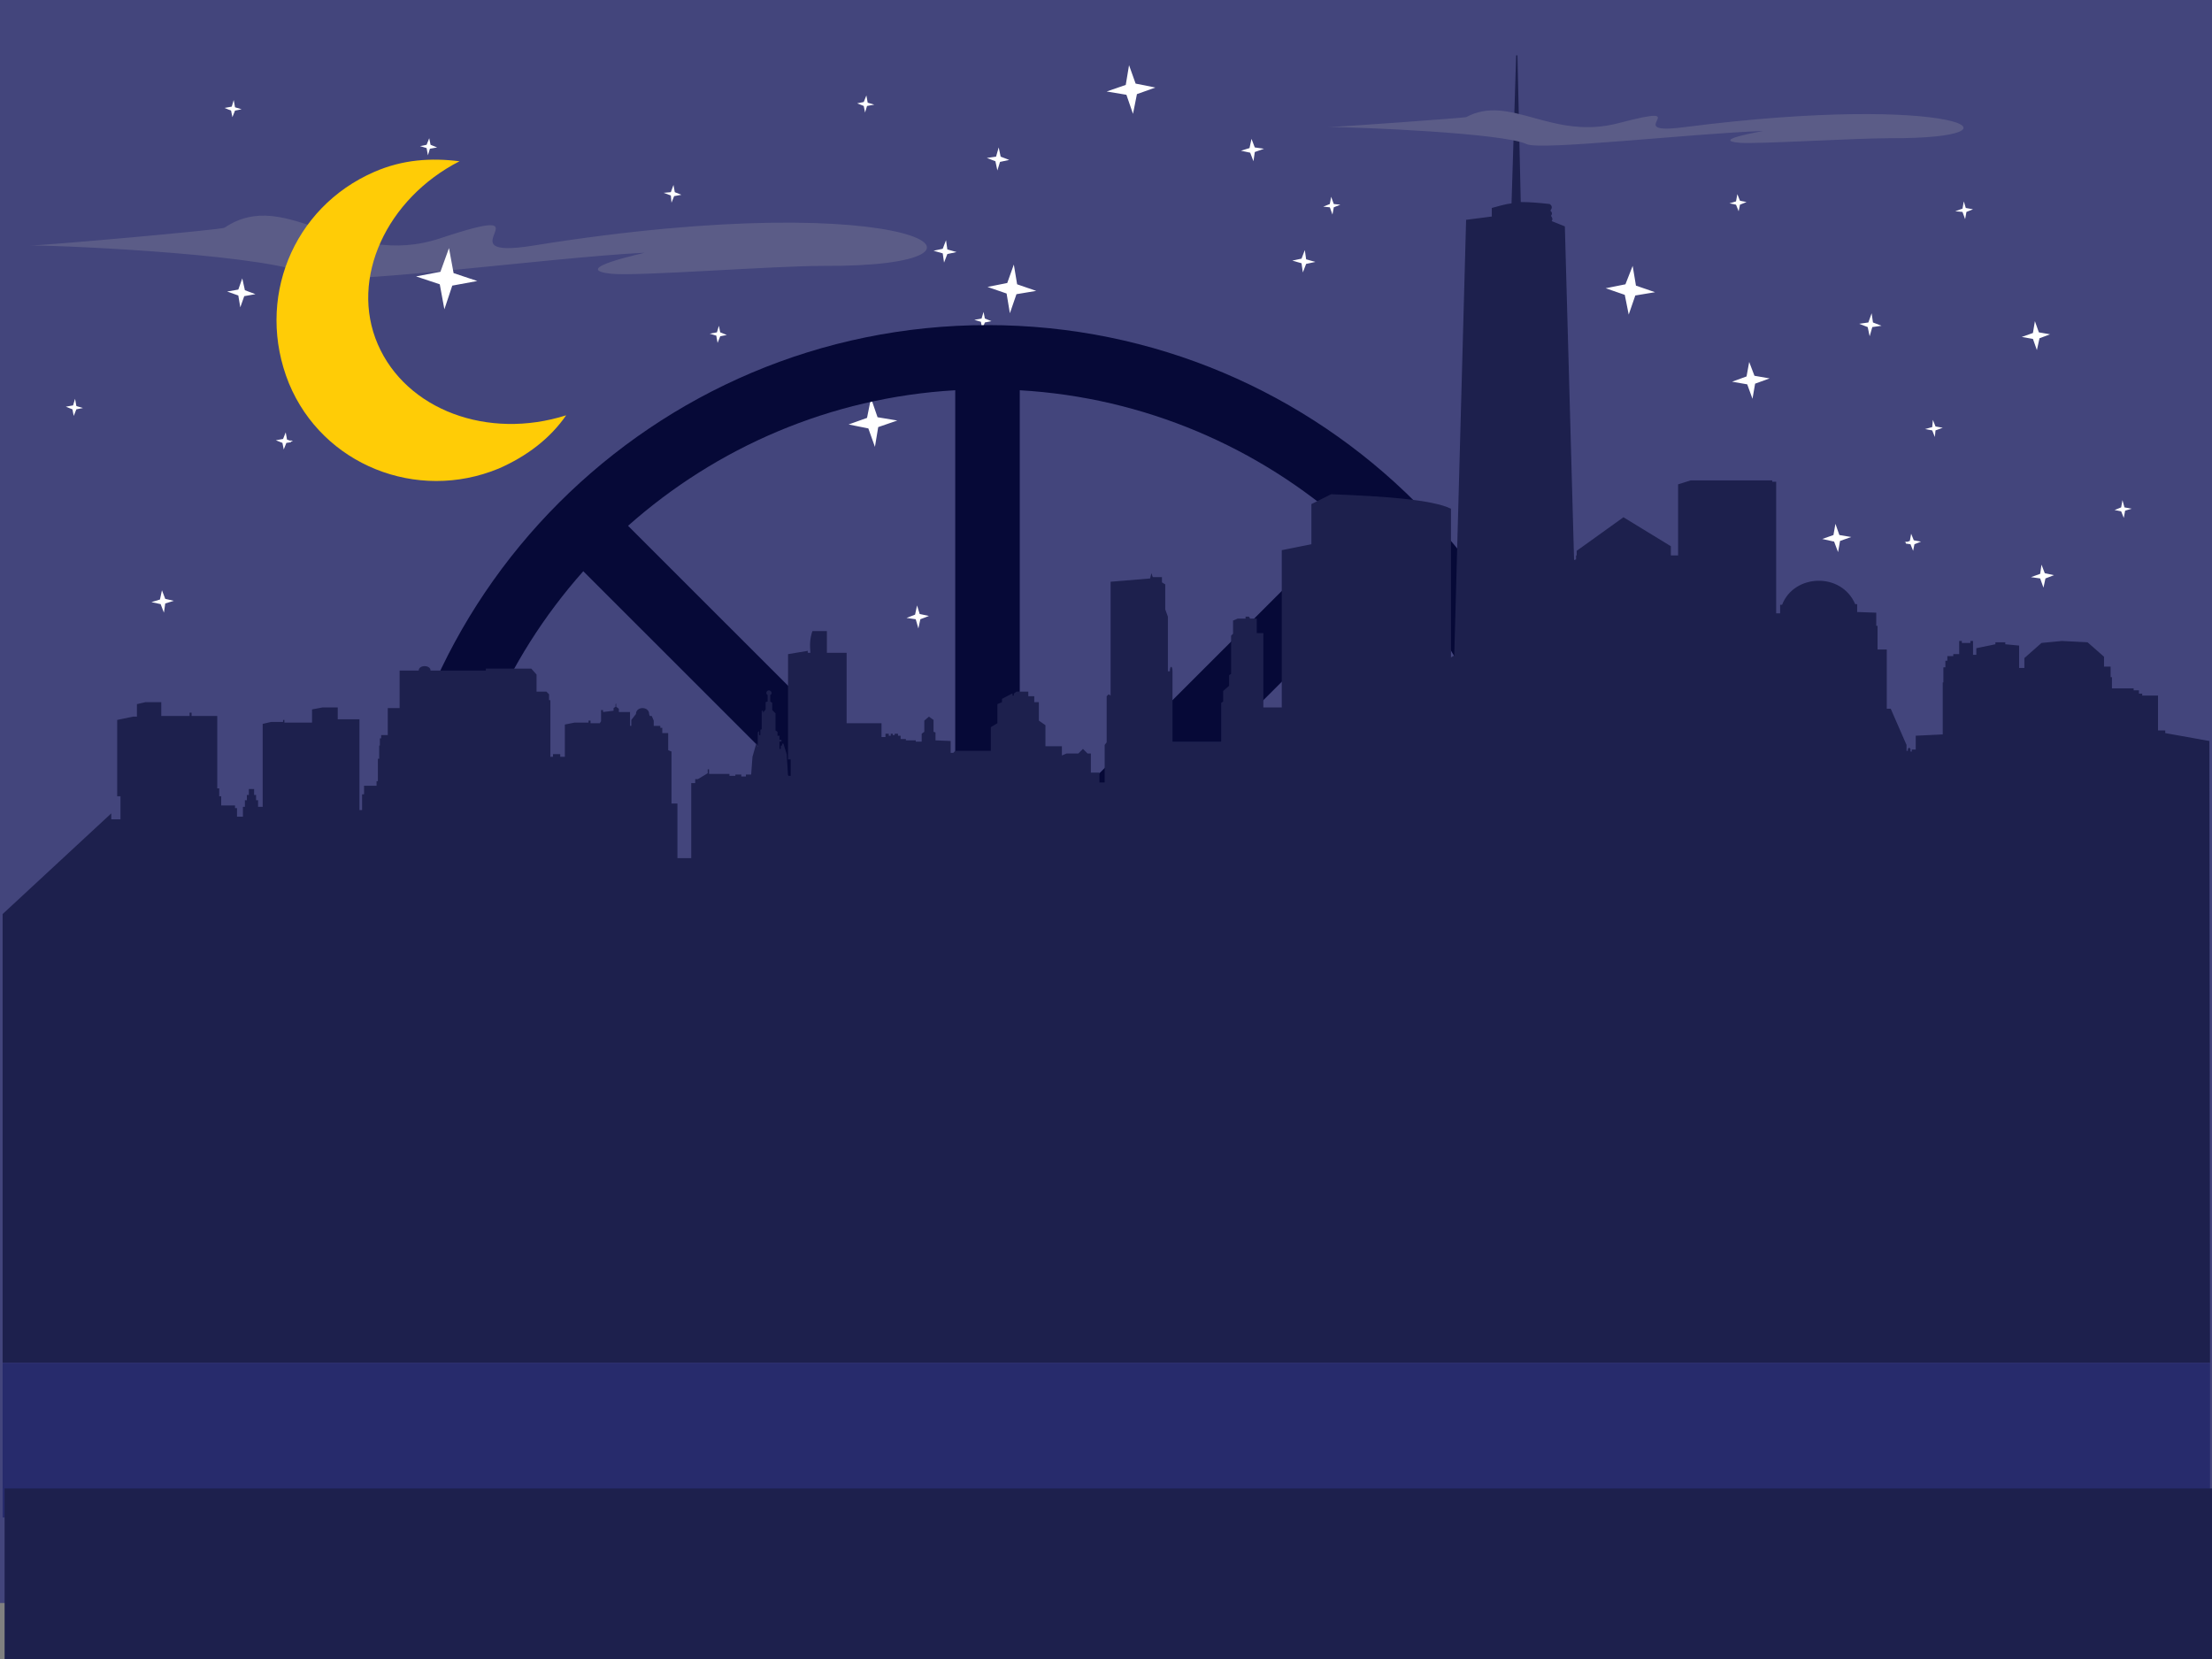 <svg width="480" height="360" viewBox="0 0 480 360" xmlns="http://www.w3.org/2000/svg"><rect x="0" y="0" width="480" height="360" fill="#808080" stroke="none"/><g fill="none" fill-rule="evenodd"><path fill="#43457C" d="M0-8h480v355.858H0z"/><path d="M178.714 57.695c-11.143 0-40.285 2.285-46 1.713-9.714-1 7.572-4.569 7.143-4.569-22.143 1.142-68.286 7.568-72.428 4.998-7.286-4.427-52.143-6.569-60.858-6.569 3.143 0 41.572-3.427 42.143-3.855 13.572-9.14 26.286 9.139 46.857 2.284 25.286-8.425-.714 4.998 20.286 1.571 83.714-13.423 108.143 4.713 62.857 4.427" fill="#5B5C87"/><path fill="#FFF" fill-rule="nonzero" d="M92.857 33.705l.429-1.428 1.571-.285-1.428-.572-.286-1.428-.572 1.428-1.428.286 1.428.428zm-31.286 63.83l.572-1.428 1-.143v-.285l-.857-.286-.286-1.57-.571 1.427-1.572.286 1.429.571.285 1.428z"/><path d="M63.143 95.822l.428-.143-.571-.143a.443.443 0 0 1 .143.286M96.429 67.12l1.714-5.141 5.428-1-5.142-1.713-1-5.427-1.858 5.141-5.285 1 5.143 1.713zM78 97.82l.857-2.427 2.429-.428L79 94.108l-.571-2.427-.858 2.284-2.428.571 2.428.857zM52.143 66.691L53 64.264l2.429-.429-2.286-.857-.572-2.57-.857 2.428-2.428.428 2.428.857zm103.571 7.711l.572-1.428 1.428-.285-1.428-.572L156 70.69l-.429 1.428-1.571.286 1.429.428zm57.429-2.999l.571-1.428 1.429-.285-1.429-.571-.285-1.428-.429 1.428-1.571.285 1.428.429zm-67.429-27.417l.572-1.428 1.571-.285-1.428-.571-.286-1.571-.572 1.57-1.571.143 1.571.572zm42-19.563l.429-1.428 1.571-.285-1.428-.429-.286-1.57-.571 1.428-1.429.285 1.429.571zm-137.285 1L51 23.995l1.429-.286L51 23.281l-.286-1.57-.428 1.427-1.572.286 1.429.57zM16 90.253l.571-1.428L18 88.539l-1.429-.428-.285-1.571-.429 1.428-1.571.285 1.428.572zm229.857-65.544l-1.428-4.141-4.286-.714 4.143-1.428.714-4.284 1.429 3.998 4.285.857-4 1.428zm-46.571 111.667l-.572-2-2-.285 1.857-.714.429-1.999.571 1.856 2 .429-1.857.714zM272 34.99l-.714-1.856-2-.428 1.857-.572.428-1.999.715 1.857 2 .285-2 .714zM166.143 94.394l-.572-1.857-2-.428 1.858-.571.428-2 .572 1.857 2 .428-1.858.571zm23.714 2.57l-1.428-3.998-4.286-.857 4-1.428.857-4.284 1.429 4.141 4.285.714-4.143 1.428zm48.429-17.707l-.715-1.856-1.857-.429 1.857-.57.286-2 .714 1.856 2 .429-1.857.571zm181.571 15.565l-.571-1.428-1.572-.286 1.572-.428.143-1.57.571 1.427 1.571.286-1.571.571zm-4.714 24.704l-.572-1.428-1-.143v-.286l.858-.285.285-1.57.572 1.427 1.571.286-1.428.57-.286 1.429z" fill="#FFF" fill-rule="nonzero"/><path d="M413.714 117.812l-.428-.143.571-.142c-.143.142-.143.285-.143.285M380.286 86.54l-1.143-3.142-3.286-.57L379 81.684l.571-3.142 1.143 2.999 3.286.571-3.143 1.143zm18.571 33.271l-.857-2.284-2.571-.571 2.428-.857.429-2.428.857 2.428 2.571.428-2.428.857zM442 75.973l-.857-2.428-2.429-.428 2.429-.857.428-2.57.858 2.427 2.428.429-2.286.857zm-120.857 20.42l-.572-1.428-1.571-.286 1.571-.57.143-1.429.572 1.428 1.571.286-1.428.428zm-57.429-2.999l-.571-1.428-1.429-.285 1.429-.572.286-1.428.428 1.428 1.572.286-1.429.428zM331 65.977l-.429-1.428-1.571-.285 1.429-.572.285-1.428.572 1.428 1.428.286-1.428.428zm-41.857-19.42l-.572-1.571-1.428-.143 1.428-.571.286-1.57.572 1.57 1.428.143-1.428.571zm137.286.999l-.572-1.57-1.571-.143 1.571-.571.286-1.571.428 1.428 1.572.285-1.429.572zm34.428 64.83l-.571-1.428-1.429-.286 1.429-.57.285-1.571.429 1.57 1.571.286-1.428.428zM353.429 68.262l1.428-4.141 4.286-.714L355 61.979l-.714-4.284-1.572 3.998-4.285.857 4.142 1.428zm-70.715-9.139l.715-1.856 2-.429-2-.571-.286-2-.714 1.857-2 .429 2 .57zm-63.571 8.853l1.428-4.14 4.286-.715-4.143-1.428L220 57.41l-1.429 3.999-4.285.856 4.143 1.428zM204.857 56.98l.714-1.855 2-.429-2-.571-.285-2-.715 1.857-2 .429 2 .57zm11.572-19.99l.571-1.857 2-.428-1.857-.714-.429-2-.571 2-2 .285 1.857.714z" fill="#FFF" fill-rule="nonzero"/><path d="M221.286 84.683V185.07l71-70.97c-19.143-16.992-43.857-27.845-71-29.416zm-85 29.417l71 70.97V84.682c-27.143 1.571-51.857 12.424-71 29.417zm61.285 80.822l-71-70.97c-17 19.135-27.857 43.84-29.428 70.97H197.57zm104.572-70.97l-71 70.97H331.57c-1.571-27.13-12.428-51.835-29.428-70.97zm-87.857 84.822H82.857v-6.855c0-36.27 14.714-69.113 38.429-92.817 23.857-23.847 56.714-38.555 93-38.555 36.285 0 69.143 14.708 92.857 38.412s38.428 56.547 38.428 92.818v6.997H214.286z" fill="#060937" fill-rule="nonzero"/><path d="M479.429 160.794l-9.572-1.713v-.572h-1.571v-7.568h-3.429v-.428h-.714v-.714H463v-.429h-4.714v-2.427H458v-2.285h-1.429v-2.142L453 139.375l-5.571-.286-4.429.428-3.714 3.285v2.142h-1.143v-4.855l-3-.286v-.428H433v.428l-4.143.857v1.428h-.714v-2.999h-.572v.428h-1.857v-.428h-.571v2.856h-1.286v.428h-1.286v1h-.428v1.428h-.429v3.284h-.143v11.281l-5.857.286v2.998h-.857v.429h-.286v-.571l-.285-.286-.286.286v.428h-.286v-1.285l-3.428-7.854h-.857v-12.852h-2v-5.14h-.286v-2.856l-4.143-.143v-1.714h-.429c-3-6.997-13.285-6.568-15.857.143h-.428v1.857h-.857v-28.56h-.858v-.285h-17.714l-2.714.856v15.422h-1.572v-1.999l-10.285-6.283-10.143 7.283v1H342v.856l-.429.143-2-72.398-2.857-1.142c.286-.429.143-.714-.143-1.143.286-.428.286-.714-.142-1.142.428-.571.428-1-.143-1.428-2.572-.286-4.429-.428-6.286-.428L329.286 12H329l-1 32.13c-1.286.142-2.714.57-4.286.999v1.856l-5.571.714-2.572 94.532-.714.428v-32.272c-4.143-2-14.714-2.713-26-3.142l-4.286 2.142v8.71l-6.428 1.286v34.128h-4v-16.136h-1.429v-3.141h-1.428l-.286-.428h-.714v.428h-1.715l-1 .428v2.856l-.428.429v8.282l-.429.285v2.285l-1.285 1.143v2.284l-.429.286v8.425h-10.571v-15.28c0-1.285-.572-1.285-.572 0h-.428v-11.851l-.572-1.571v-5.427l-.714-.428v-1.142h-2l-.286-.857-.286 1.142-8.571.714v24.704l-.429-.285-.428.428v9.996l-.429.57v8.14h-1.143v-2.142h-1.857v-4.14H236l-1-1-1 1h-2.571l-1 .428v-2h-3.572v-4.57l-1.428-.999v-3.998h-1v-1.285h-1.286v-1h-2.572l-.571.429v.428h-.286v-.428h-.143l-2.142 1.142v.714l-1 .428v4.142l-1.429.856v5.141h-7.714l-.429.428h-.571v-2.57l-3.286-.143v-1.713l-.429-.143v-2.57l-1-.714-1 .856v2.428l-.571.428v1.714h-1.286v-.286h-2.143v-.285h-1.142v-.714h-.572v-.429h-.714v.286h-.429v-.286h-.428v.429h-.429v-.429h-.714v.714h-.857v-2.998h-7.572v-15.28h-4.285v-4.712h-3.143c-.572 1.714-.572 2.999-.429 4.712h-.571v-.428l-4.286.714v22.847h.571v3.57H171l-.286-4.712-.714-2.285h-.286v.429h-.285v.714h-.286v-1.571h.428v-.429h-.428v-.856h-.429v-.857l-.428-.286v-3.712l-.715-.714v-1.571l-.428-.286v-1.428c.286-.142.286-.285.286-.428 0-.286-.286-.571-.572-.571s-.571.285-.571.57c0 .144.143.43.285.43v1.427l-.428.143v1.57l-.572.715v-.429h-.285v3.999l-.286.143v1.142h-.286v-.857l-.285.286v3.141l-.286-.857-.857 3-.286 3.855h-1.143v.428h-1v-.428h-1.286v.285h-1.285v-.428h-4.429v-1h-.286v.857l-2.142 1.285h-.572v.857H150v16.279h-3V174.36h-1.286v-11.281l-.714-.286v-3.712h-1.286v-1.143h-.428v-.428h-1.429v-1.143l-.428-1H141l-.143-.428c0-1.713-2.857-1.713-2.857 0l-1 1.286v1.285h-.286v-2.999h-2.428v-.714l-.572-.428v-.714l-.143.142v.572l-.428.285v.571l-2.286.286v-.428h-.428v2.427l-.286.429h-2v-.572h-.429v.429h-3l-2.143.428v6.997h-1v-.571H120v.571h-.571v-12.28h-.286v-1.285l-.572-.572h-2.142v-3.712l-1.143-1.286h-9.857v.429h-12c0-1.285-2.572-1.285-2.572 0h-4.143v8.14h-2.571v5.854h-1.429v.714h-.285v1.57h-.143v2.857H82v4.855h-.286v1H79v1.856h-.429v3.427H78v-19.706h-4.714v-2.57H70l-2.286.428v2.856h-6v-.571h-.285v.428h-2.572l-1.857.428v17.993h-1v-1.428h-.429v-1.143h-.428v-1.285H54v1.285h-.429v1.143h-.428v1.428h-.429v2.142H51.43v-1.857H51v-.57h-3v-2h-.429v-1.714h-.428v-15.707H41.57v-.714h-.428v.714H35v-2.999h-3.429l-1.857.428v2.714h-.857l-3.428.714v16.564h.714v4.998h-2v-1.285L.57 198.35v97.387h479l-.142-134.943z" fill="#1D204D" fill-rule="nonzero"/><path fill="#272B6C" d="M.571 295.737h479v33.557h-479z"/><path fill="#1D204D" d="M1 323h479v69.735H1z"/><path d="M81.205 37.306c6.171-2.699 12.342-3.084 18.512-2.313-15.812 8.095-23.91 25.443-17.74 39.706 6.17 14.264 23.911 20.817 40.88 15.42-3.47 5.012-8.484 8.867-14.655 11.565-17.74 7.325-38.18-.771-45.508-18.504-7.328-18.118.771-38.164 18.511-45.874" fill="#FFCC06"/><path d="M410.143 29.992c-7.857 0-28.572 1.286-32.572 1-6.857-.571 5.286-2.57 5-2.57-15.714.57-48.285 4.284-51.285 2.856-5.143-2.428-36.857-3.713-43-3.713 2.285 0 29.428-2 29.857-2.142 9.571-5.14 18.571 5.14 33.143 1.285 17.857-4.712-.572 2.856 14.428.857 59.286-7.568 76.572 2.57 44.429 2.427" fill="#5B5C87"/><path fill="#FFF" fill-rule="nonzero" d="M35.571 132.949l-.714-1.857-2-.428 1.857-.571.429-2 .714 1.857 1.857.428-1.857.572zm407.858-5.427l-.715-1.999-2-.285 2-.714.286-2 .714 1.857 2 .428-1.857.714zm-66.143-81.679l-.572-1.428-1.428-.286 1.428-.428.286-1.57.571 1.427 1.429.286-1.429.57zm28.428 27.131l.572-1.999 2-.286-1.857-.714-.286-1.999-.714 2-2 .285 1.857.714z"/></g></svg>